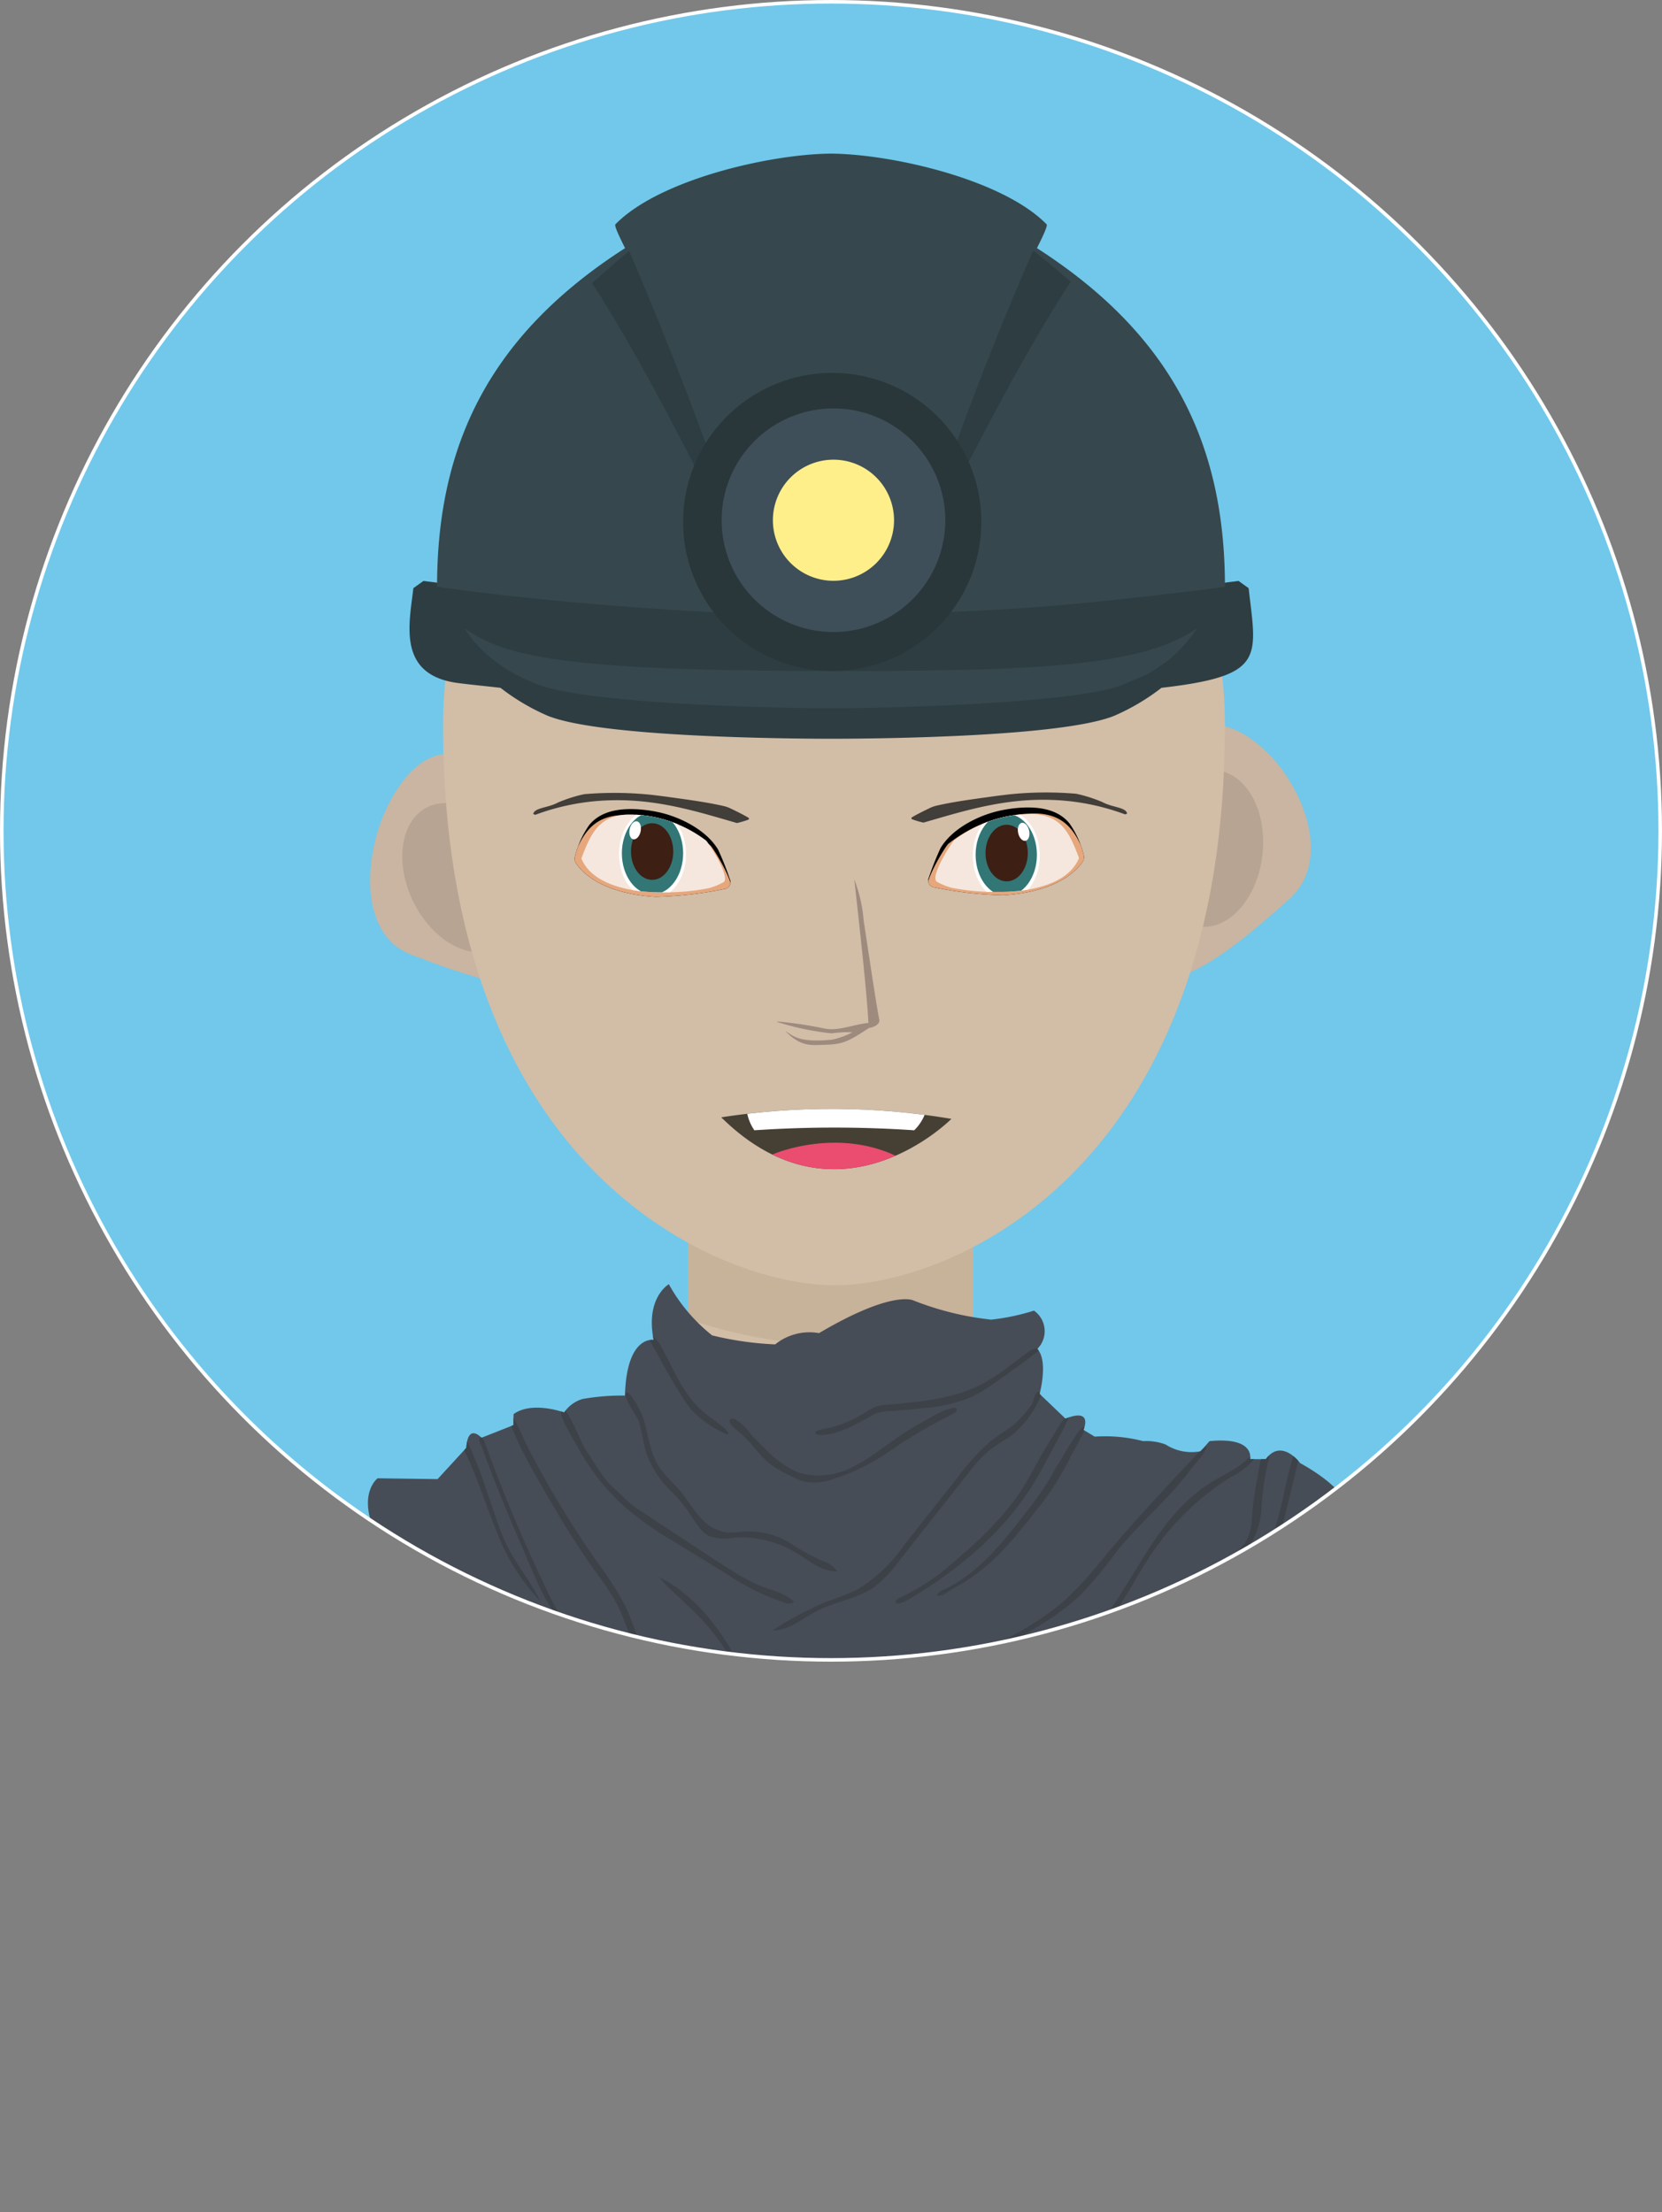 <svg xmlns="http://www.w3.org/2000/svg" xmlns:xlink="http://www.w3.org/1999/xlink" width="66.096mm" height="87.996mm" viewBox="0 0 187.36 249.438">
  <rect x="0" y="0" width="187.36" height="249.438" fill="#808080" stroke="none"/>
  <defs>
    <clipPath id="a">
      <circle cx="93.68" cy="93.68" r="93.48" fill="#71c8ea" stroke="#fff" stroke-miterlimit="10" stroke-width="0.4"/>
    </clipPath>
    <clipPath id="b">
      <path d="M64.816,96.581a1.024,1.024,0,0,0,.179.856c2.12,2.874,6.476,3.545,8.928,3.686a44.024,44.024,0,0,0,7.93-.92.854.854,0,0,0,.077-.049.749.749,0,0,0,.414-.64.608.608,0,0,0-.061-.366,32.982,32.982,0,0,0-1.316-3.324c-1.301-2.219-4.328-3.774-6.948-4.291a16.348,16.348,0,0,0-1.839-.261c-2.096-.168-4.402.073-5.761,1.759A10.653,10.653,0,0,0,64.816,96.581Z" fill="#010101"/>
    </clipPath>
    <clipPath id="c">
      <path d="M65.539,96.79c.98-2.537,1.852-4.894,5.345-4.951a14.405,14.405,0,0,1,8.722,2.943c.474.539,2.684,4.035,1.994,4.664a7,7,0,0,1-1.747.708,24.073,24.073,0,0,1-5.007.456C71.8,100.681,66.837,100.013,65.539,96.79Z" fill="#f5e7dd"/>
    </clipPath>
    <clipPath id="d">
      <path d="M122.171,96.399a1.024,1.024,0,0,1-.179.856c-2.12,2.874-6.476,3.545-8.928,3.686a44.023,44.023,0,0,1-7.93-.92.854.854,0,0,1-.077-.049.749.749,0,0,1-.414-.64.608.608,0,0,1,.061-.366,32.982,32.982,0,0,1,1.316-3.324c1.301-2.219,4.328-3.774,6.948-4.291a16.348,16.348,0,0,1,1.839-.261c2.096-.168,4.402.073,5.761,1.759A10.653,10.653,0,0,1,122.171,96.399Z" fill="#010101"/>
    </clipPath>
    <clipPath id="e">
      <path d="M121.639,96.743c-.98-2.537-1.852-4.894-5.345-4.951a14.405,14.405,0,0,0-8.722,2.943c-.474.539-2.684,4.035-1.994,4.664a7,7,0,0,0,1.747.708,24.073,24.073,0,0,0,5.007.456C115.379,100.633,120.341,99.965,121.639,96.743Z" fill="#f5e7dd"/>
    </clipPath>
    <clipPath id="f">
      <path d="M81.308,125.984a81.446,81.446,0,0,1,25.944.174S94.542,139.043,81.308,125.984Z" fill="#464034"/>
    </clipPath>
    <clipPath id="g">
      <path d="M75.398,144.8s-2.664,1.522-1.713,6.279c0,0-3.045-.571-3.235,6.279a25.501,25.501,0,0,0-4.757.381,3.75,3.75,0,0,0-2.093,1.522s-3.615-1.332-5.709.19v1.237l-3.615,1.427s-1.522-1.713-1.713,1.142l-3.235,3.52-6.755-.095s-2.188,1.617-.381,5.899l17.697,19.79a36.594,36.594,0,0,1,2.854,9.8s10.18,11.607,17.506,17.982c0,0,1.998,9.324,4.757,15.223a56.432,56.432,0,0,1,4.567,13.415s.381,1.047,1.808.476c0,0,4.852-4.472,6.375-7.041,0,0,3.14-5.709,5.233-7.707a18.537,18.537,0,0,0,3.806-2.188,56.866,56.866,0,0,0,7.802-13.891s5.899-5.709,7.802-7.041c0,0,3.996-12.749,15.033-12.369,0,0,4.186-2.474,5.518-12.178,0,0,.381-6.85,8.753-13.51,0,0,3.425-3.615-5.138-8.373,0,0-2.093-2.854-3.869-.444h-1.776s.634-2.537-4.567-2.03l-1.015,1.142a5.41,5.41,0,0,1-3.933-.761,6.159,6.159,0,0,0-2.537-.381,16.993,16.993,0,0,0-5.455-.507l-1.269-.761s1.142-2.537-2.03-1.269l-2.918-2.791s1.015-3.679-.254-5.074a2.827,2.827,0,0,0-.381-4.313,24.998,24.998,0,0,1-4.821,1.015,33.526,33.526,0,0,1-8.753-2.157s-2.283-1.269-10.656,3.679a6.167,6.167,0,0,0-4.947,1.269,36.265,36.265,0,0,1-7.104-1.015A19.285,19.285,0,0,1,75.398,144.8Z" fill="#474d57"/>
    </clipPath>
  </defs>
  <g>
    <circle cx="93.68" cy="93.68" r="93.48" fill="#71c8ea"/>
    <g clip-path="url(#a)">
      <g>
        <g>
          <path d="M127.588,92.202c-2.702,7.5-5.958,13.869-1.234,17.006s9.481.738,18.995-7.846c4.94-4.455,1.462-12.808-2.695-16.706C135.07,77.54,130.257,84.826,127.588,92.202Z" fill="#c9b5a1"/>
          <ellipse cx="136.249" cy="95.676" rx="8.852" ry="6.108" transform="translate(26.29 220.682) rotate(-83.741)" fill="#b7a492"/>
        </g>
        <g>
          <path d="M43.928,90.44c-2.869,5.385-3.744,14.806,2.385,17.182,11.806,4.579,17.141,5.042,20.789.171S65.681,98.042,60.813,91.853C56.014,85.771,49.161,80.612,43.928,90.44Z" fill="#c9b5a1"/>
          <ellipse cx="52.066" cy="98.963" rx="6.108" ry="8.852" transform="translate(-37.94 32.605) rotate(-25.851)" fill="#b7a492"/>
        </g>
      </g>
      <g>
        <rect x="77.613" y="133.857" width="32.076" height="50.072" fill="#d2bda7"/>
        <path d="M77.613,148.737a53.411,53.411,0,0,0,16.038,2.928,53.789,53.789,0,0,0,16.038-2.928V135.55H77.613Z" fill="#c7b29a"/>
      </g>
      <path d="M138.091,81.753c0,50.562-31.118,63.18-43.992,63.167-12.86,0-44.152-12.604-44.152-63.167,0-25.531,19.728-46.217,44.072-46.217S138.091,56.222,138.091,81.753Z" fill="#d2bda7"/>
      <path d="M93.899,16.876v.009h-.022v-.004A.04.04,0,0,1,93.899,16.876Z" fill="#ea9217"/>
      <path d="M93.925,16.88v.004h-.026v-.009A.056.056,0,0,1,93.925,16.88Z" fill="#ea9217"/>
      <g>
        <path d="M140.759,66.317c-.443-.316-.693-.5-1.135-.815-.513.075-1.021.123-1.534.197v.022c-1.354.188-3.507.465-6.036.758a.055.055,0,0,1-.026.004c-.026.004-.048.004-.075.009h-.018c-.114.018-.224.031-.338.044-.118.013-.241.026-.364.039-.149.022-.298.039-.452.057-.399.048-.758.092-1.083.127-.044.009-.088.013-.127.018-.048.004-.096.013-.14.018a.437.437,0,0,0-.07.009.594.594,0,0,0-.088.009c.031-.004.066-.009.101-.013.07-.013.14-.022.21-.031-4.445.5-9.53,1.017-13.396,1.297-.088.004-.184.013-.294.022-.105.009-.224.013-.346.022-.127.009-.259.018-.403.026q-.184.013-.381.026c-1.946.136-4.625.285-7.68.421A16.776,16.776,0,0,1,93.877,75.461v.004a1.066,1.066,0,0,1-.118-.004h-.061c-.061.004-.118.004-.18.004h-.031v-.009a16.785,16.785,0,0,1-13.089-6.865q-.934-.046-1.92-.105c-.254-.013-.508-.026-.763-.044-6.023-.329-12.107-.82-17.92-1.429a.596.596,0,0,0-.088-.009c-.031,0-.066-.004-.11-.009a.039.039,0,0,0-.022-.004.056.056,0,0,0-.026-.004c-2.091-.224-4.151-.46-6.15-.719-.517-.066-1.034-.132-1.547-.197-.338-.044-.679-.088-1.017-.136-.259-.035-.522-.07-.78-.105-.263-.035-.522-.075-.785-.11V65.699c-.508-.075-1.021-.123-1.53-.197-.443.316-.697.5-1.14.815-.456,3.993-1.885,9.823,5.076,10.704,1.582.202,3.165.351,4.747.535a24.514,24.514,0,0,0,5.326,3.152c2.968,1.201,9.661,1.85,16.28,2.196,6.317.329,12.568.39,15.456.395h.39c2.893-.004,9.144-.066,15.461-.395,6.615-.346,13.304-.995,16.276-2.196a24.719,24.719,0,0,0,5.322-3.152C142.67,76.202,141.666,74.208,140.759,66.317Zm-12.208.583c-.175.022-.329.039-.456.053C128.222,66.935,128.375,66.918,128.551,66.9Zm2.082,8-1.648.964c-.193.101-.39.193-.596.289l-2.889,1.061c-.364.11-.785.21-1.249.307-.329.066-.684.136-1.065.197-.044.009-.088.018-.136.026-.21.035-.43.07-.658.101-.07.013-.145.022-.219.035-.802.118-1.679.224-2.617.324-.079.009-.162.018-.245.026-.254.026-.509.053-.771.079-.096.009-.202.018-.302.026-.658.061-1.337.123-2.03.175-.46.039-.925.075-1.398.105-.241.018-.487.035-.732.053-.359.022-.723.048-1.092.07-1.1.066-2.218.127-3.34.184-.978.048-1.959.092-2.928.132-.079.004-.158.004-.241.009-.53.022-1.052.039-1.574.057-.85.031-1.683.057-2.494.079-.324.013-.644.022-.964.031-.776.018-1.53.035-2.244.048-.311.009-.614.013-.912.022h-.07c-.311.004-.609.009-.903.013-1.337.022-2.499.031-3.415.035h-.438c-.916-.004-2.073-.013-3.406-.035-.302-.004-.609-.009-.929-.013H89.108c-.311-.009-.636-.013-.964-.022-.697-.013-1.425-.031-2.179-.048-.346-.009-.701-.018-1.056-.031-.78-.022-1.578-.048-2.389-.075-.57-.018-1.148-.039-1.727-.066h-.048c-.5-.018-1.004-.039-1.508-.061-.377-.018-.758-.035-1.135-.053-.758-.035-1.512-.075-2.266-.118-.377-.022-.75-.044-1.122-.066-1.99-.123-3.919-.263-5.69-.434a.654.654,0,0,1-.092-.009c-.342-.031-.675-.066-.999-.101-.254-.026-.504-.057-.754-.083-.127-.013-.25-.026-.373-.044-.241-.026-.478-.057-.71-.088-.219-.026-.43-.057-.64-.088-.127-.018-.25-.035-.373-.053-.289-.039-.57-.083-.837-.132q-.605-.099-1.131-.21c-.469-.096-.885-.197-1.249-.307h-.004c-.175-.053-.351-.11-.53-.167q-.263-.085-.539-.184c-.364-.132-.732-.276-1.096-.43-.351-.149-.701-.311-1.052-.482-.022-.009-.039-.022-.061-.031q-.533-.263-1.052-.565a15.619,15.619,0,0,1-1.521-.991c-.259-.188-.508-.386-.75-.596A9.852,9.852,0,0,1,53.948,72.441c-.184-.224-.359-.456-.544-.684.333.206.675.403,1.043.596q.217.112.447.224c.079.039.158.075.237.11.298.136.609.267.947.395.114.044.224.083.342.127h.004c.114.044.232.083.351.123.123.044.245.083.377.123.127.039.254.075.381.118h.009c.132.035.263.075.399.114h.009c.557.149,1.162.294,1.824.43.092.018.188.039.285.057.118.022.241.048.364.07s.25.044.377.066c.254.044.513.088.785.132.136.022.272.044.412.066.14.022.281.044.425.061.289.044.583.083.89.123q.368.046.75.092c.386.044.789.088,1.201.131a.02.02,0,0,0,.022,0c.364.035.736.07,1.122.11.136.013.276.026.416.035q.395.033.802.066c.004.004.009.004.018,0,.272.022.552.044.833.066,2.034.145,4.357.267,7.018.364,4.774.171,10.661.259,17.968.263h.438c2.464,0,4.857,0,7.171-.018.605-.004,1.197-.009,1.784-.013a.574.574,0,0,0,.123,0c.754-.009,1.499-.013,2.227-.022.614-.009,1.214-.018,1.806-.031.105,0,.206-.004.311-.004.925-.018,1.828-.035,2.709-.061.351-.004.697-.018,1.039-.026q1.512-.046,2.959-.11c.267-.013.535-.022.798-.035.245-.013.491-.022.732-.035.232-.013.469-.026.697-.039,6.886-.403,12.388-1.205,16.03-2.792.132-.057.259-.114.381-.175.114-.053.232-.11.342-.167.118-.061.232-.123.351-.184q.158-.085.302-.171c.101-.057.197-.114.294-.175A14.855,14.855,0,0,1,130.633,74.9Z" fill="#2e3d42"/>
        <g>
          <path d="M134.957,70.826a16.485,16.485,0,0,1-3.407,3.742l-1.69,1.148c-.198.12-.4.23-.611.344l-2.962,1.263c-.373.13-.804.251-1.281.365-.337.078-.701.162-1.092.235-.045.01-.09.021-.139.031-.216.037-.44.078-.674.12-.072.016-.148.026-.225.042-.822.136-1.721.266-2.683.386-.081.01-.166.021-.252.031-.261.031-.521.063-.791.094-.099.01-.207.021-.31.031-.674.073-1.371.146-2.081.209-.472.047-.948.083-1.434.125-.247.021-.499.042-.751.063-.368.026-.742.057-1.119.084-1.128.078-2.274.151-3.424.219-1.002.057-2.009.11-3.002.157-.081.005-.162.005-.247.01-.544.026-1.079.047-1.613.068-.872.037-1.726.068-2.557.094-.333.01-.665.021-.989.037-.795.021-1.568.042-2.301.057-.319.01-.629.016-.935.026h-.072c-.319.005-.625.01-.926.016-1.371.026-2.562.036-3.501.042h-.449c-.939-.005-2.126-.016-3.492-.042-.31-.005-.625-.01-.953-.016h-.018c-.319-.01-.652-.016-.989-.026-.715-.016-1.461-.037-2.234-.057-.355-.01-.719-.021-1.083-.037-.8-.026-1.618-.057-2.449-.089-.584-.021-1.177-.047-1.771-.078h-.049c-.512-.021-1.029-.047-1.546-.073-.386-.021-.777-.042-1.164-.063-.778-.042-1.551-.089-2.324-.141-.386-.026-.768-.052-1.15-.078-2.04-.146-4.018-.313-5.833-.517a.581.581,0,0,1-.094-.01c-.35-.042-.692-.084-1.025-.12-.261-.031-.517-.068-.773-.099-.13-.016-.256-.031-.382-.052-.247-.031-.49-.068-.728-.104-.225-.031-.44-.068-.656-.104-.13-.021-.256-.042-.382-.063-.297-.052-.584-.104-.858-.157q-.62-.125-1.159-.25a13.213,13.213,0,0,1-1.281-.365h-.004c-.18-.063-.36-.13-.544-.198q-.27-.102-.553-.219c-.373-.157-.751-.329-1.124-.511-.36-.177-.719-.371-1.079-.574-.022-.01-.04-.026-.063-.037-.364-.209-.724-.438-1.079-.673a15.994,15.994,0,0,1-1.56-1.179c-.265-.224-.521-.459-.768-.71a11.102,11.102,0,0,1-1.344-1.581c-.189-.266-.369-.543-.557-.814.342.245.692.48,1.07.71q.222.133.458.266c.081.047.162.089.243.13.306.162.625.318.971.47.117.052.229.099.35.151h.004c.117.052.238.099.359.146.126.052.252.099.387.146.13.047.261.089.391.141h.009c.135.042.27.089.409.136h.009c.566.183,1.186.355,1.87.511.094.021.193.047.292.068.121.026.247.057.373.084.22.052.449.099.683.141.117.026.234.052.355.068.238.052.485.094.737.136q.566.102,1.187.188.377.055.768.11c.395.052.809.104,1.231.157a.018.018,0,0,0,.022,0c.373.042.755.084,1.15.13.139.016.283.031.427.042q.404.039.822.078c.004.005.009.005.018,0,.279.026.566.052.854.078,2.085.172,4.467.318,7.195.433,4.894.204,10.93.308,18.422.313h.449c2.526,0,4.979,0,7.352-.021.62-.005,1.227-.01,1.829-.016a.508.508,0,0,0,.126,0c.773-.01,1.537-.016,2.283-.026.629-.01,1.245-.021,1.852-.037.108,0,.211-.005.319-.005.948-.021,1.874-.042,2.777-.073.36-.005.715-.021,1.065-.031q1.551-.055,3.034-.13c.274-.016.548-.026.818-.042.252-.016.503-.026.751-.042.238-.016.481-.031.715-.047,7.339-.475,12.759-1.425,16.435-3.324.135-.068.265-.136.391-.209.117-.063.238-.13.351-.198.121-.073.238-.146.359-.219q.162-.102.31-.204C134.76,70.967,134.858,70.899,134.957,70.826Z" fill="#36484d"/>
          <path d="M116.899,27.98c.508-1.034,1.236-2.481,1.091-2.683-4.888-5.006-17.135-7.855-24.065-7.974h-.048a.332.332,0,0,1-.066-.004,1.23,1.23,0,0,0-.127.004c-.044-.004-.088-.004-.131-.004a.332.332,0,0,1-.066.004c-6.926.105-19.213,2.959-24.114,7.974-.145.202.583,1.648,1.091,2.683-15.228,9.784-21.19,22.128-21.194,38.158v.022c.263.035.522.075.785.11.259.035.522.07.78.105.338.048.679.092,1.017.136.513.066,1.03.132,1.547.197q2.229.276,4.471.522c.07.009.14.013.21.022.162.022.324.039.491.057.096.009.193.022.289.031,6.623.706,13.199,1.21,18.853,1.543.254.018.508.031.763.044q.986.059,1.92.105c2.266.118,4.344.206,6.159.272,3.296.105,5.738.123,6.93.07.079-.004.149-.009.215-.013.057.004.114.009.175.013,1.341.061,4.02.004,7.088-.101,1.078-.039,2.205-.083,3.336-.136.21-.009.421-.018.636-.022.053-.004.105-.009.162-.009.666-.031,1.337-.061,1.995-.092,3.038-.149,5.874-.302,7.671-.412q.197-.013.381-.026c.145-.009.276-.018.403-.026.123-.009.241-.013.346-.022.11-.009.206-.018.294-.022,3.866-.281,8.951-.798,13.396-1.298l.224-.026c.114-.013.224-.026.338-.039.127-.013.25-.026.373-.044l.263-.026c.153-.018.302-.035.452-.057.123-.013.245-.026.364-.039.088-.009.175-.022.263-.035a.434.434,0,0,0,.075-.009h.018c.026-.004.048-.004.075-.009a.055.055,0,0,0,.026-.004c2.529-.294,4.682-.57,6.036-.758v-.022C138.085,50.283,132.281,37.86,116.899,27.98ZM83.252,61.991c-.53-1.039-1.113-2.196-1.74-3.445-.193-.381-.39-.776-.592-1.175-.092-.18-.18-.364-.276-.548-.07-.145-.145-.294-.224-.443-.031-.066-.061-.132-.096-.193-.061-.123-.123-.25-.189-.373-.132-.267-.267-.535-.403-.807-.158-.307-.316-.618-.473-.929-.158-.32-.32-.636-.482-.96-.145-.281-.285-.561-.43-.842-.307-.609-.627-1.227-.947-1.854-.215-.416-.425-.828-.644-1.249a.016.016,0,0,0-.004-.013c-.175-.333-.346-.666-.522-.999a.016.016,0,0,0-.004-.013q-.48-.914-.964-1.841c-.978-1.859-1.981-3.726-2.998-5.554-.171-.302-.338-.609-.508-.912-.219-.39-.438-.78-.662-1.166-1.341-2.363-2.692-4.616-4.011-6.645a.501.501,0,0,0,.066-.061c.061-.057.158-.14.276-.245a1.663,1.663,0,0,1,.127-.114c.973-.868,3.112-2.74,3.296-2.832.136.32.311.728.465,1.091.153.359.289.671.46,1.078,1.661,3.932,4.094,9.889,6.584,16.64.123.338.245.671.368,1.008.311.842.614,1.688.916,2.534.009.026.022.057.031.083.114.316.228.627.333.934.057.153.11.307.162.456.083.241.167.478.245.71.421,1.197.807,2.328,1.166,3.415.013.039.026.083.039.123.066.197.132.39.193.583.079.237.158.469.228.701.11.333.215.662.32.986.013.039.026.083.039.123.009.031.018.057.026.088.004.009.004.022.009.031a.247.247,0,0,1,.018.053l.004.009c.14.434.272.859.403,1.28v.004c.031.101.066.202.092.302.022.061.044.127.061.188.018.053.031.101.048.153.066.215.131.43.197.64ZM119.17,33.779c-.302.487-.605.986-.912,1.49-.127.219-.263.438-.394.662-.245.416-.495.837-.741,1.262-.153.259-.302.517-.451.78-.132.224-.259.451-.39.679-.061.101-.118.206-.175.307-.272.473-.539.956-.811,1.438-1.109,1.99-2.209,4.033-3.27,6.058-.219.408-.434.82-.644,1.227-.579,1.1-1.14,2.196-1.688,3.27-.132.254-.259.504-.386.754q-.178.335-.342.671a.088.088,0,0,0-.018.035h-.004l-.131.263c-.083.162-.167.329-.25.491-.079.158-.162.32-.241.478-.245.478-.482.947-.715,1.411-.153.307-.311.614-.46.916-.031.057-.061.118-.088.175-.197.39-.39.776-.583,1.153-.872,1.74-1.67,3.327-2.367,4.69.145-.469.289-.942.438-1.416.061-.197.127-.399.189-.596l.026-.079a.857.857,0,0,1,.035-.114c.175-.548.351-1.1.53-1.653v-.004h.004a1.57,1.57,0,0,1,.048-.153c.118-.368.241-.732.359-1.096a.081.081,0,0,0,.009-.031h.004c.035-.11.07-.224.11-.333v-.004l.066-.197.004-.018a.211.211,0,0,0,.013-.031c.061-.184.123-.364.184-.544.184-.548.373-1.096.561-1.644q.118-.362.25-.723c.333-.96.671-1.911,1.017-2.867,2.613-7.263,5.532-14.474,8.543-21.663,1.043.864,2.762,2.297,3.489,2.937.158.14.263.237.294.267C119.915,32.595,119.543,33.183,119.17,33.779Z" fill="#36484d"/>
          <path d="M84.727,65.244c-.59-1.155-1.238-2.442-1.935-3.831-.214-.429-.434-.863-.658-1.306-.102-.2-.2-.405-.307-.609-.078-.161-.161-.327-.249-.492-.034-.073-.068-.146-.107-.214-.068-.136-.136-.278-.21-.414-.146-.297-.297-.595-.448-.897-.171-.341-.346-.687-.526-1.033-.175-.356-.356-.707-.536-1.067-.156-.312-.317-.619-.478-.936-.341-.677-.697-1.365-1.053-2.062-.234-.463-.473-.921-.716-1.389a.018.018,0,0,0-.005-.015c-.19-.37-.38-.741-.58-1.111a.018.018,0,0,0-.005-.015c-.351-.677-.712-1.36-1.072-2.047-1.087-2.067-2.203-4.143-3.334-6.175-.185-.341-.375-.677-.565-1.014-.244-.434-.487-.868-.736-1.296-1.491-2.627-2.993-5.132-4.46-7.389a.559.559,0,0,0,.073-.068c.068-.063.175-.156.307-.273.044-.039.093-.083.141-.127,1.082-.965,3.46-3.046,3.665-3.149.151.356.346.809.517,1.214.171.4.322.746.512,1.199,1.847,4.372,4.552,10.995,7.32,18.501.136.375.273.746.409,1.121.346.941.682,1.876,1.019,2.817.01.029.024.063.034.093,1.282,3.607,2.51,7.238,3.646,10.893C84.503,64.518,84.615,64.879,84.727,65.244Z" fill="#2e3d42"/>
          <path d="M102.853,64.546l0-.005h0a369.648,369.648,0,0,1,13.61-36.286c.27.128,4.038,3.311,4.247,3.508C114.192,41.691,106.948,56.59,102.853,64.546Z" fill="#2e3d42"/>
        </g>
        <g>
          <path d="M110.624,58.85a16.731,16.731,0,0,1-3.235,9.915c0,.004-.009.009-.009.009A16.78,16.78,0,0,1,93.813,75.656h-.079a16.794,16.794,0,0,1-13.479-6.873c-.004-.004-.009-.009-.009-.013a16.833,16.833,0,0,1-1.911-16.482v-.004A16.851,16.851,0,0,1,93.735,42.043h.079a16.803,16.803,0,0,1,14.378,8.092c.018.031.039.061.057.096.004,0,.004.004.004.009a15.286,15.286,0,0,1,.986,1.924h.004A16.73,16.73,0,0,1,110.624,58.85Z" fill="#29373a"/>
          <path d="M106.563,58.659A12.605,12.605,0,1,1,93.958,46.053,12.606,12.606,0,0,1,106.563,58.659Z" fill="#3f4f59"/>
          <path d="M100.786,58.659a6.828,6.828,0,1,1-6.828-6.828A6.829,6.829,0,0,1,100.786,58.659Z" fill="#ffef8b"/>
        </g>
      </g>
      <path d="M93.756,116.515a30.267,30.267,0,0,1-6.117-1.279c-.018-.022-.032-.041-.052-.063a44.282,44.282,0,0,1,5.413.811c1.632.287,3.268-.507,4.901-.638-.192-3.839-1.324-13.65-1.593-16.176a.205.205,0,0,0,.011.021,16.4,16.4,0,0,1,1.035,4.532c.194,1.267,1.455,9.802,1.769,11.23.149.677-1.053.985-1.147.945-2.422,1.61-3.048,1.854-4.979,1.905-1.582.045-2.702.268-4.478-1.562.989.624,1.606,1.323,5.185.998a7.841,7.841,0,0,0,2.385-.853A14.024,14.024,0,0,0,93.756,116.515Z" fill="#9e8b7e"/>
      <g>
        <g>
          <path d="M64.816,96.581a1.024,1.024,0,0,0,.179.856c2.12,2.874,6.476,3.545,8.928,3.686a44.024,44.024,0,0,0,7.93-.92.854.854,0,0,0,.077-.049.749.749,0,0,0,.414-.64.608.608,0,0,0-.061-.366,32.982,32.982,0,0,0-1.316-3.324c-1.301-2.219-4.328-3.774-6.948-4.291a16.348,16.348,0,0,0-1.839-.261c-2.096-.168-4.402.073-5.761,1.759A10.653,10.653,0,0,0,64.816,96.581Z" fill="#010101"/>
          <g clip-path="url(#b)">
            <path d="M64.266,97.7c1.104-2.971,2.085-5.731,6.019-5.798a15.819,15.819,0,0,1,9.822,3.446c.534.631,3.022,4.726,2.246,5.462a7.712,7.712,0,0,1-1.967.829,26.099,26.099,0,0,1-5.638.533C71.315,102.256,65.728,101.474,64.266,97.7Z" fill="#e6a77c"/>
          </g>
        </g>
        <g>
          <path d="M65.539,96.79c.98-2.537,1.852-4.894,5.345-4.951a14.405,14.405,0,0,1,8.722,2.943c.474.539,2.684,4.035,1.994,4.664a7,7,0,0,1-1.747.708,24.073,24.073,0,0,1-5.007.456C71.8,100.681,66.837,100.013,65.539,96.79Z" fill="#f5e7dd"/>
          <g clip-path="url(#c)">
            <g>
              <path d="M77.334,96.292c0,2.795-1.69,5.062-3.777,5.062-2.085,0-3.774-2.267-3.774-5.062,0-2.794,1.689-5.06,3.774-5.06C75.644,91.232,77.334,93.498,77.334,96.292Z" fill="#fff"/>
              <path d="M73.557,91.581c-1.907,0-3.453,2.072-3.453,4.63s1.546,4.63,3.453,4.63c1.909,0,3.455-2.073,3.455-4.63S75.466,91.581,73.557,91.581Z" fill="#327676"/>
              <path d="M75.897,96.015c0,1.762-1.065,3.191-2.383,3.191-1.314,0-2.381-1.429-2.381-3.191,0-1.764,1.067-3.193,2.381-3.193C74.832,92.822,75.897,94.251,75.897,96.015Z" fill="#3d1f14"/>
              <path d="M72.217,93.759c-.121.558-.497.95-.837.873-.34-.075-.517-.59-.396-1.149.121-.559.496-.95.837-.874C72.161,92.685,72.338,93.2,72.217,93.759Z" fill="#fff"/>
            </g>
          </g>
        </g>
        <path d="M84.353,92.424a9.769,9.769,0,0,1-1.278.377c-4.461-1.289-9.086-2.767-14.518-2.556a26.057,26.057,0,0,0-8.22,1.632c-.072-.035-.151-.063-.224-.096.139-.721,1.661-.682,2.748-1.275a16.077,16.077,0,0,1,2.999-.958,40.141,40.141,0,0,1,7.519.066l.045.004c.594.074,1.191.142,1.781.224,2.131.297,4.364.582,6.383,1.045a3.721,3.721,0,0,1,.783.277c.542.26,1.518.739,2.008,1.046A.119.119,0,0,1,84.353,92.424Z" fill="#423e39"/>
      </g>
      <g>
        <g>
          <path d="M122.171,96.399a1.024,1.024,0,0,1-.179.856c-2.12,2.874-6.476,3.545-8.928,3.686a44.023,44.023,0,0,1-7.93-.92.854.854,0,0,1-.077-.049.749.749,0,0,1-.414-.64.608.608,0,0,1,.061-.366,32.982,32.982,0,0,1,1.316-3.324c1.301-2.219,4.328-3.774,6.948-4.291a16.348,16.348,0,0,1,1.839-.261c2.096-.168,4.402.073,5.761,1.759A10.653,10.653,0,0,1,122.171,96.399Z" fill="#010101"/>
          <g clip-path="url(#d)">
            <path d="M122.722,97.518c-1.104-2.971-2.085-5.731-6.019-5.798a15.819,15.819,0,0,0-9.822,3.446c-.534.631-3.022,4.726-2.246,5.462a7.712,7.712,0,0,0,1.967.829,26.1,26.1,0,0,0,5.638.533C115.672,102.075,121.26,101.292,122.722,97.518Z" fill="#e6a77c"/>
          </g>
        </g>
        <g>
          <path d="M121.639,96.743c-.98-2.537-1.852-4.894-5.345-4.951a14.405,14.405,0,0,0-8.722,2.943c-.474.539-2.684,4.035-1.994,4.664a7,7,0,0,0,1.747.708,24.073,24.073,0,0,0,5.007.456C115.379,100.633,120.341,99.965,121.639,96.743Z" fill="#f5e7dd"/>
          <g clip-path="url(#e)">
            <g>
              <path d="M109.663,96.463c0,2.795,1.69,5.062,3.777,5.062,2.085,0,3.774-2.267,3.774-5.062,0-2.794-1.689-5.06-3.774-5.06C111.352,91.403,109.663,93.669,109.663,96.463Z" fill="#fff"/>
              <path d="M113.439,91.753c1.907,0,3.453,2.072,3.453,4.63s-1.546,4.63-3.453,4.63c-1.909,0-3.455-2.073-3.455-4.63S111.53,91.753,113.439,91.753Z" fill="#327676"/>
              <path d="M111.1,96.186c0,1.762,1.065,3.191,2.383,3.191,1.314,0,2.381-1.429,2.381-3.191,0-1.764-1.067-3.193-2.381-3.193C112.165,92.993,111.1,94.423,111.1,96.186Z" fill="#3d1f14"/>
              <path d="M114.779,93.93c.121.558.497.95.837.873.34-.075.517-.59.396-1.149-.121-.559-.496-.95-.837-.874C114.835,92.856,114.658,93.372,114.779,93.93Z" fill="#fff"/>
            </g>
          </g>
        </g>
        <path d="M102.825,92.376a9.769,9.769,0,0,0,1.278.377c4.461-1.289,9.086-2.767,14.518-2.556a26.057,26.057,0,0,1,8.22,1.632c.072-.035.151-.063.224-.096-.139-.721-1.661-.682-2.748-1.275a16.078,16.078,0,0,0-2.999-.958,40.141,40.141,0,0,0-7.519.066l-.045.004c-.594.074-1.191.142-1.781.224-2.131.297-4.364.582-6.383,1.045a3.721,3.721,0,0,0-.783.277c-.542.26-1.518.739-2.008,1.046A.119.119,0,0,0,102.825,92.376Z" fill="#423e39"/>
      </g>
      <g>
        <path d="M81.308,125.984a81.446,81.446,0,0,1,25.944.174S94.542,139.043,81.308,125.984Z" fill="#464034"/>
        <g clip-path="url(#f)">
          <path d="M87.065,130.179s7.095-3.128,14.038.205A12.397,12.397,0,0,1,87.065,130.179Z" fill="#ea4d70"/>
          <path d="M84.192,125.333a5.189,5.189,0,0,0,.849,2.111,133.959,133.959,0,0,1,18.021,0,5.295,5.295,0,0,0,1.284-2.024A79.99,79.99,0,0,0,84.192,125.333Z" fill="#fff"/>
        </g>
      </g>
      <g>
        <path d="M75.398,144.8s-2.664,1.522-1.713,6.279c0,0-3.045-.571-3.235,6.279a25.501,25.501,0,0,0-4.757.381,3.75,3.75,0,0,0-2.093,1.522s-3.615-1.332-5.709.19v1.237l-3.615,1.427s-1.522-1.713-1.713,1.142l-3.235,3.52-6.755-.095s-2.188,1.617-.381,5.899l17.697,19.79a36.594,36.594,0,0,1,2.854,9.8s10.18,11.607,17.506,17.982c0,0,1.998,9.324,4.757,15.223a56.432,56.432,0,0,1,4.567,13.415s.381,1.047,1.808.476c0,0,4.852-4.472,6.375-7.041,0,0,3.14-5.709,5.233-7.707a18.537,18.537,0,0,0,3.806-2.188,56.866,56.866,0,0,0,7.802-13.891s5.899-5.709,7.802-7.041c0,0,3.996-12.749,15.033-12.369,0,0,4.186-2.474,5.518-12.178,0,0,.381-6.85,8.753-13.51,0,0,3.425-3.615-5.138-8.373,0,0-2.093-2.854-3.869-.444h-1.776s.634-2.537-4.567-2.03l-1.015,1.142a5.41,5.41,0,0,1-3.933-.761,6.159,6.159,0,0,0-2.537-.381,16.993,16.993,0,0,0-5.455-.507l-1.269-.761s1.142-2.537-2.03-1.269l-2.918-2.791s1.015-3.679-.254-5.074a2.827,2.827,0,0,0-.381-4.313,24.998,24.998,0,0,1-4.821,1.015,33.526,33.526,0,0,1-8.753-2.157s-2.283-1.269-10.656,3.679a6.167,6.167,0,0,0-4.947,1.269,36.265,36.265,0,0,1-7.104-1.015A19.285,19.285,0,0,1,75.398,144.8Z" fill="#474d57"/>
        <g clip-path="url(#g)">
          <path d="M82.06,222.326a65.061,65.061,0,0,1,5.093,8.331c.147.306.356.66.695.67a1.146,1.146,0,0,0-.182-.981q-1.207-2.259-2.479-4.482a19.368,19.368,0,0,0-4.673-6.029c-.297-.227-.797-.286-.683.24.074.341.357.311.599.476A6.603,6.603,0,0,1,82.06,222.326Z" fill="#3d4249"/>
          <path d="M76.964,157.585a11.745,11.745,0,0,0,1.109,1.527,12.971,12.971,0,0,0,3.964,2.667c.136-.154-.01-.39-.158-.533-.882-.855-1.964-1.478-2.874-2.303-2.13-1.931-3.132-4.769-4.561-7.263-.123-.214-.996-1.515-1.257-1.043-.176.319.755,1.697.893,1.963Q75.409,155.155,76.964,157.585Z" fill="#3d4249"/>
          <path d="M97.63,159.21a5.566,5.566,0,0,1,1.192-.636,4.708,4.708,0,0,1,1.051-.173c3.804-.33,7.746-.642,11.093-2.479a26.658,26.658,0,0,0,3.125-2.121l1.771-1.328c.411-.308.995-.618,1.392-.292q-2.61,2.018-5.327,3.892a17.368,17.368,0,0,1-2.165,1.331,17.077,17.077,0,0,1-5.711,1.374q-1.912.212-3.831.346a3.98,3.98,0,0,0-2.209.652c-1.613.887-3.617,2.034-5.521,2.02-.721-.005-.835-.364-.155-.55.746-.205,1.49-.289,2.225-.552A15.969,15.969,0,0,0,97.63,159.21Z" fill="#3d4249"/>
          <path d="M82.972,160.077a7.28,7.28,0,0,1,1.745,1.704c.458.523.961,1.006,1.463,1.487a11.352,11.352,0,0,0,3.904,2.797,8.258,8.258,0,0,0,6.409-.862c1.966-1.026,3.669-2.483,5.53-3.69.949-.615,1.938-1.165,2.927-1.714a9.001,9.001,0,0,1,2.419-1.048c.16-.034.359-.046.453.088.144.205-.118.449-.34.563a59.591,59.591,0,0,0-5.614,3.16c-.871.571-1.715,1.183-2.597,1.736a23.215,23.215,0,0,1-5.313,2.457,6.357,6.357,0,0,1-2.883.38,7.157,7.157,0,0,1-2.016-.751,12.083,12.083,0,0,1-2.462-1.486c-1.104-.928-1.859-2.192-2.944-3.138a9.823,9.823,0,0,1-1.165-1.025C81.981,160.126,82.382,159.745,82.972,160.077Z" fill="#3d4249"/>
          <path d="M72.924,164.019a11.088,11.088,0,0,0,2.639,4.027,18.481,18.481,0,0,1,1.975,2.3c.736,1.037,1.303,2.303,2.445,2.861a5.336,5.336,0,0,0,2.729.178,12.039,12.039,0,0,1,7.049,1.709c1.468.893,2.903,2.152,4.619,2.081a2.973,2.973,0,0,0-1.524-1.12,25.119,25.119,0,0,1-3.371-1.797,8.91,8.91,0,0,0-5.808-1.557,10.456,10.456,0,0,1-1.659.106,5.003,5.003,0,0,1-3.255-1.922c-.844-.98-1.493-2.117-2.345-3.09a26.106,26.106,0,0,1-1.993-2.21c-1.21-1.747-1.33-3.954-1.982-5.92-.112-.339-1.451-2.96-1.85-2.64-.484.388,1.254,2.768,1.39,3.174C72.404,161.454,72.489,162.768,72.924,164.019Z" fill="#3d4249"/>
          <path d="M114.39,160.552c-.899.702-1.888,1.284-2.775,2.001a22.998,22.998,0,0,0-3.434,3.741l-6.224,7.875a17.751,17.751,0,0,1-5.239,5.022,32.135,32.135,0,0,1-3.516,1.393,39.322,39.322,0,0,0-6.126,3.252c1.819.042,3.323-1.306,4.936-2.146,2.126-1.107,4.655-1.392,6.604-2.788a13.741,13.741,0,0,0,2.66-2.792l7.79-9.893a16.436,16.436,0,0,1,2.32-2.555c.875-.727,1.891-1.264,2.807-1.94a11.655,11.655,0,0,0,3.068-4.14.533.533,0,0,0-.159-.698c-.572.247-.533,1.209-.936,1.681A13.493,13.493,0,0,1,114.39,160.552Z" fill="#3d4249"/>
          <path d="M105.625,177.674c.993-.731,1.911-1.558,2.828-2.384a38.117,38.117,0,0,0,6.32-6.695c.881-1.302,1.597-2.707,2.37-4.076.753-1.332,1.562-2.631,2.371-3.929.23-.368.521-.777.954-.812a12.954,12.954,0,0,1-.914,1.965l-1.201,2.247c-.64,1.197-1.281,2.395-2.002,3.545-3.369,5.372-8.401,9.534-13.852,12.773-.2.119-1.364.77-1.542.375-.145-.321.992-.772,1.173-.868A28.15,28.15,0,0,0,105.625,177.674Z" fill="#3d4249"/>
          <path d="M117.786,167.598c-.622.965-1.322,1.877-2.021,2.788-2.643,3.443-5.438,7.01-9.368,8.852a1.451,1.451,0,0,0-.815.65,1.336,1.336,0,0,0,1.126-.316c.754-.495,1.617-.906,2.371-1.401a29.434,29.434,0,0,0,2.518-1.945,30.299,30.299,0,0,0,3.357-3.597c.877-1,1.641-2.069,2.474-3.092a33.149,33.149,0,0,0,3.33-5.406c.255-.477,1.012-1.892,1.276-2.364.171-.306.459-1.077,0-.809-.571.333-2.059,3.017-2.406,3.567C118.991,165.536,118.433,166.594,117.786,167.598Z" fill="#3d4249"/>
          <path d="M124.657,175.349a50.276,50.276,0,0,1-4.248,4.738c-2.974,2.757-6.661,4.599-10.293,6.403-1.808.898-3.618,1.797-5.487,2.56a41.21,41.21,0,0,1-12.075,2.902c-.229.449.946.538,1.445.468,8.926-1.266,16.724-4.975,24.309-9.847a26.077,26.077,0,0,0,3.491-2.726,47.325,47.325,0,0,0,4.186-5.042c2.58-3.17,5.784-5.786,8.216-9.082.535-.725,1.638-1.773,1.851-2.655a7.041,7.041,0,0,0-1.513,1.321q-1.222,1.306-2.445,2.612c-1.623,1.744-3.232,3.501-4.807,5.288Q125.953,173.803,124.657,175.349Z" fill="#3d4249"/>
          <path d="M136.138,167.4c-4.922,3.232-7.48,8.936-10.779,13.813a23.125,23.125,0,0,1-3.39,4.101,24.07,24.07,0,0,1-5.003,3.389c-4.412,2.371-9.128,4.129-13.585,6.414-.304.156-.658.489-.465.771q5.715-2.686,11.417-5.402c3.153-1.502,6.367-3.055,8.846-5.515,2.908-2.887,4.559-6.776,6.89-10.147a29.51,29.51,0,0,1,8.772-8.32,8.363,8.363,0,0,0,2.681-2.126c.063-.092-.481-.131-.536-.112a1.798,1.798,0,0,0-.557.419,8.349,8.349,0,0,1-1.332.981C138.118,166.257,137.094,166.772,136.138,167.4Z" fill="#3d4249"/>
          <path d="M141.153,170.826a7.279,7.279,0,0,1-.531,2.669c-.684,1.378-2.23,2.12-3.094,3.393a7.468,7.468,0,0,0-.898,2.135c-.935,3.195-1.515,6.587-3.372,9.351-2.278,3.39-6.112,5.312-9.521,7.562-.224.148-.469.444-.287.64.146.157.406.05.587-.065q3.628-2.31,7.062-4.908a12.432,12.432,0,0,0,2.603-2.421,13.193,13.193,0,0,0,1.412-2.71,28.248,28.248,0,0,0,2.033-5.969,8.828,8.828,0,0,1,.855-3.156,18.889,18.889,0,0,1,2.382-2.394,8.634,8.634,0,0,0,1.826-4.862,29.575,29.575,0,0,1,.739-5.217,1.211,1.211,0,0,0,.037-.959c-.358-.601-.629.073-.723.297a12.585,12.585,0,0,0-.45,2.075A37.166,37.166,0,0,0,141.153,170.826Z" fill="#3d4249"/>
          <path d="M145.66,164.617c-.718,2.412-.978,4.538-1.696,6.95-.573,1.925-1.115,4.186-2.347,5.772-.807,1.04-1.776,1.653-2.537,2.727a18.705,18.705,0,0,0-2.283,4.821A25.851,25.851,0,0,1,125.226,198.519c-2.837,1.55-6.058,2.579-8.316,4.892a7.782,7.782,0,0,1-2.631,2.154c-.078.234-1.254.654-1.332.888,2.067-.054,3.757-1.971,5.353-3.287a19.537,19.537,0,0,1,4.352-2.676,28.474,28.474,0,0,0,15.283-16.421,12.468,12.468,0,0,1,1.209-2.919,24.93,24.93,0,0,1,2.451-2.643c1.785-2.009,2.531-4.71,3.189-7.315q.856-3.392,1.635-6.803c.054-.236-.015-.604-.25-.547C145.797,164.008,145.776,164.228,145.66,164.617Z" fill="#3d4249"/>
          <path d="M114.495,207.16a19.144,19.144,0,0,1-7.637,1.513c-2.647.104-5.563.104-7.803,1.519-.179.113-.376.323-.266.503.045.074.567-.151.647-.183a10.832,10.832,0,0,1,1.713-.571c.379-.084,1.073-.274,1.459-.317,2.511-.28,4.204-.151,6.717-.409a14.335,14.335,0,0,0,7.102-2.375c1.618-1.19,3.17-2.452,4.703-3.75a10.333,10.333,0,0,1,2.698-1.794c-.981-.819-3.864,1.767-4.591,2.371A23.759,23.759,0,0,1,114.495,207.16Z" fill="#3d4249"/>
          <path d="M70.589,170.047a34.309,34.309,0,0,0,5.213,3.668l6.101,3.75a26.978,26.978,0,0,0,6.535,3.242,1.093,1.093,0,0,0,1.085-.099c-1.017-.973-2.479-1.273-3.788-1.79a19.126,19.126,0,0,1-2.924-1.536c-1.311-.803-2.595-1.649-3.879-2.495l-7.16-4.718a12.701,12.701,0,0,1-1.702-1.484,15.964,15.964,0,0,1-1.789-1.761c-.905-1.178-1.52-2.259-2.334-3.503-.334-.511-1.975-4.54-2.474-4.44-.913.183,1.268,3.582,1.488,3.997a27.626,27.626,0,0,0,2.255,3.551A25.642,25.642,0,0,0,70.589,170.047Z" fill="#3d4249"/>
          <path d="M77.337,180.855a26.771,26.771,0,0,1,4.379,5.076c.495.818.901,1.687,1.417,2.492,1.997,3.116,5.417,4.973,8.691,6.699a8.825,8.825,0,0,0-2.922-2.351,27.977,27.977,0,0,1-2.655-2.017,14.991,14.991,0,0,1-2.175-2.086,24.526,24.526,0,0,1-1.813-2.913c-1.802-3.037-4.678-6.404-7.96-7.901C75.195,178.928,76.335,179.873,77.337,180.855Z" fill="#3d4249"/>
          <path d="M67.025,177.085a30.785,30.785,0,0,1,2.725,4.148,47.569,47.569,0,0,1,1.968,5.455,40.911,40.911,0,0,0,7.269,12.785,26.581,26.581,0,0,0,4.958,4.757c1.702,1.209,3.67,2.202,4.784,3.968a7.597,7.597,0,0,0-2.552-3.623c-.909-.704-1.969-1.193-2.884-1.89a15.074,15.074,0,0,1-2.553-2.695c-3.162-3.969-6.206-8.128-8.015-12.869-.774-2.029-1.317-4.151-2.272-6.102a36.996,36.996,0,0,0-3.124-4.89,111.39,111.39,0,0,1-7.902-13.079c-.199-.388-1.662-3.789-2.106-3.979-.616-.264,1.051,3.494,1.205,3.806,1.133,2.295,2.578,4.768,3.869,6.977C63.835,172.319,65.395,174.742,67.025,177.085Z" fill="#3d4249"/>
          <path d="M83.278,200.263a49.097,49.097,0,0,0,4.961,5.581l2.109,2.143c.697.708,1.394,1.417,2.134,2.08a25.672,25.672,0,0,0,3.998,2.925,6.437,6.437,0,0,0,2.879,1.075c.117-.166-.094-.365-.276-.456a38.622,38.622,0,0,1-4.048-2.091c-2.497-1.652-4.211-4.222-6.32-6.347-2.003-2.018-4.428-3.704-5.834-6.175a18.792,18.792,0,0,1-1.112-2.487l-1.366-3.501c-.038-.097-.157.509-.159.559a4.254,4.254,0,0,0,.233,1.033,14.325,14.325,0,0,0,.67,1.951A19.099,19.099,0,0,0,83.278,200.263Z" fill="#3d4249"/>
          <path d="M55.937,172.546a23.288,23.288,0,0,0,4.976,7.998c-.881-1.873-2.354-3.665-3.378-5.559a18.453,18.453,0,0,1-1.119-2.417c-1.221-3.294-2.202-6.868-3.734-10.022-.638.562-.262,1.173.031,1.794.415.881.771,1.792,1.122,2.7C54.543,168.872,55.189,170.729,55.937,172.546Z" fill="#3d4249"/>
          <path d="M59.848,176.749c1.073,2.486,2.196,5.045,4.162,6.907-.731-1.274-1.495-2.532-2.129-3.857-2.681-5.6-4.798-10.548-6.844-16.09a13.514,13.514,0,0,0-.785-1.903c.051.095-.279.41-.248.592a2.982,2.982,0,0,0,.249.606c.253.641.481,1.293.723,1.939q.744,1.981,1.544,3.939C57.592,171.521,58.72,174.135,59.848,176.749Z" fill="#3d4249"/>
          <path d="M60.777,193.799a23.087,23.087,0,0,0,5.26,5.714c.996.705,2.102,1.25,3.071,1.991,2.321,1.775,3.666,4.5,5.274,6.938a32.793,32.793,0,0,0,4.105,5.049q-2.574-3.662-4.918-7.479c-1.286-2.095-2.576-4.286-4.579-5.712-.785-.558-1.657-.982-2.468-1.5-2.517-1.606-4.212-4.088-6.063-6.43a5.758,5.758,0,0,0-.975-.868C59.385,192.104,60.42,193.294,60.777,193.799Z" fill="#3d4249"/>
          <path d="M105.142,227.451a49.741,49.741,0,0,1,2.466-7.431,13.803,13.803,0,0,1,4.892-5.987,1.215,1.215,0,0,1,1.166-.232l-.989.808a13.561,13.561,0,0,0-5.537,8.294c-.466,1.4-.931,2.8-1.338,4.218a30.673,30.673,0,0,1-2.144,6.246,10.115,10.115,0,0,1-.891,1.381c-.276.358-.729.533-.476-.038.22-.494.616-1.042.846-1.532.264-.562.502-1.136.722-1.716C104.357,230.149,104.759,228.802,105.142,227.451Z" fill="#3d4249"/>
        </g>
      </g>
    </g>
    <circle cx="93.68" cy="93.68" r="93.48" fill="none" stroke="#fff" stroke-miterlimit="10" stroke-width="0.4"/>
  </g>
</svg>
